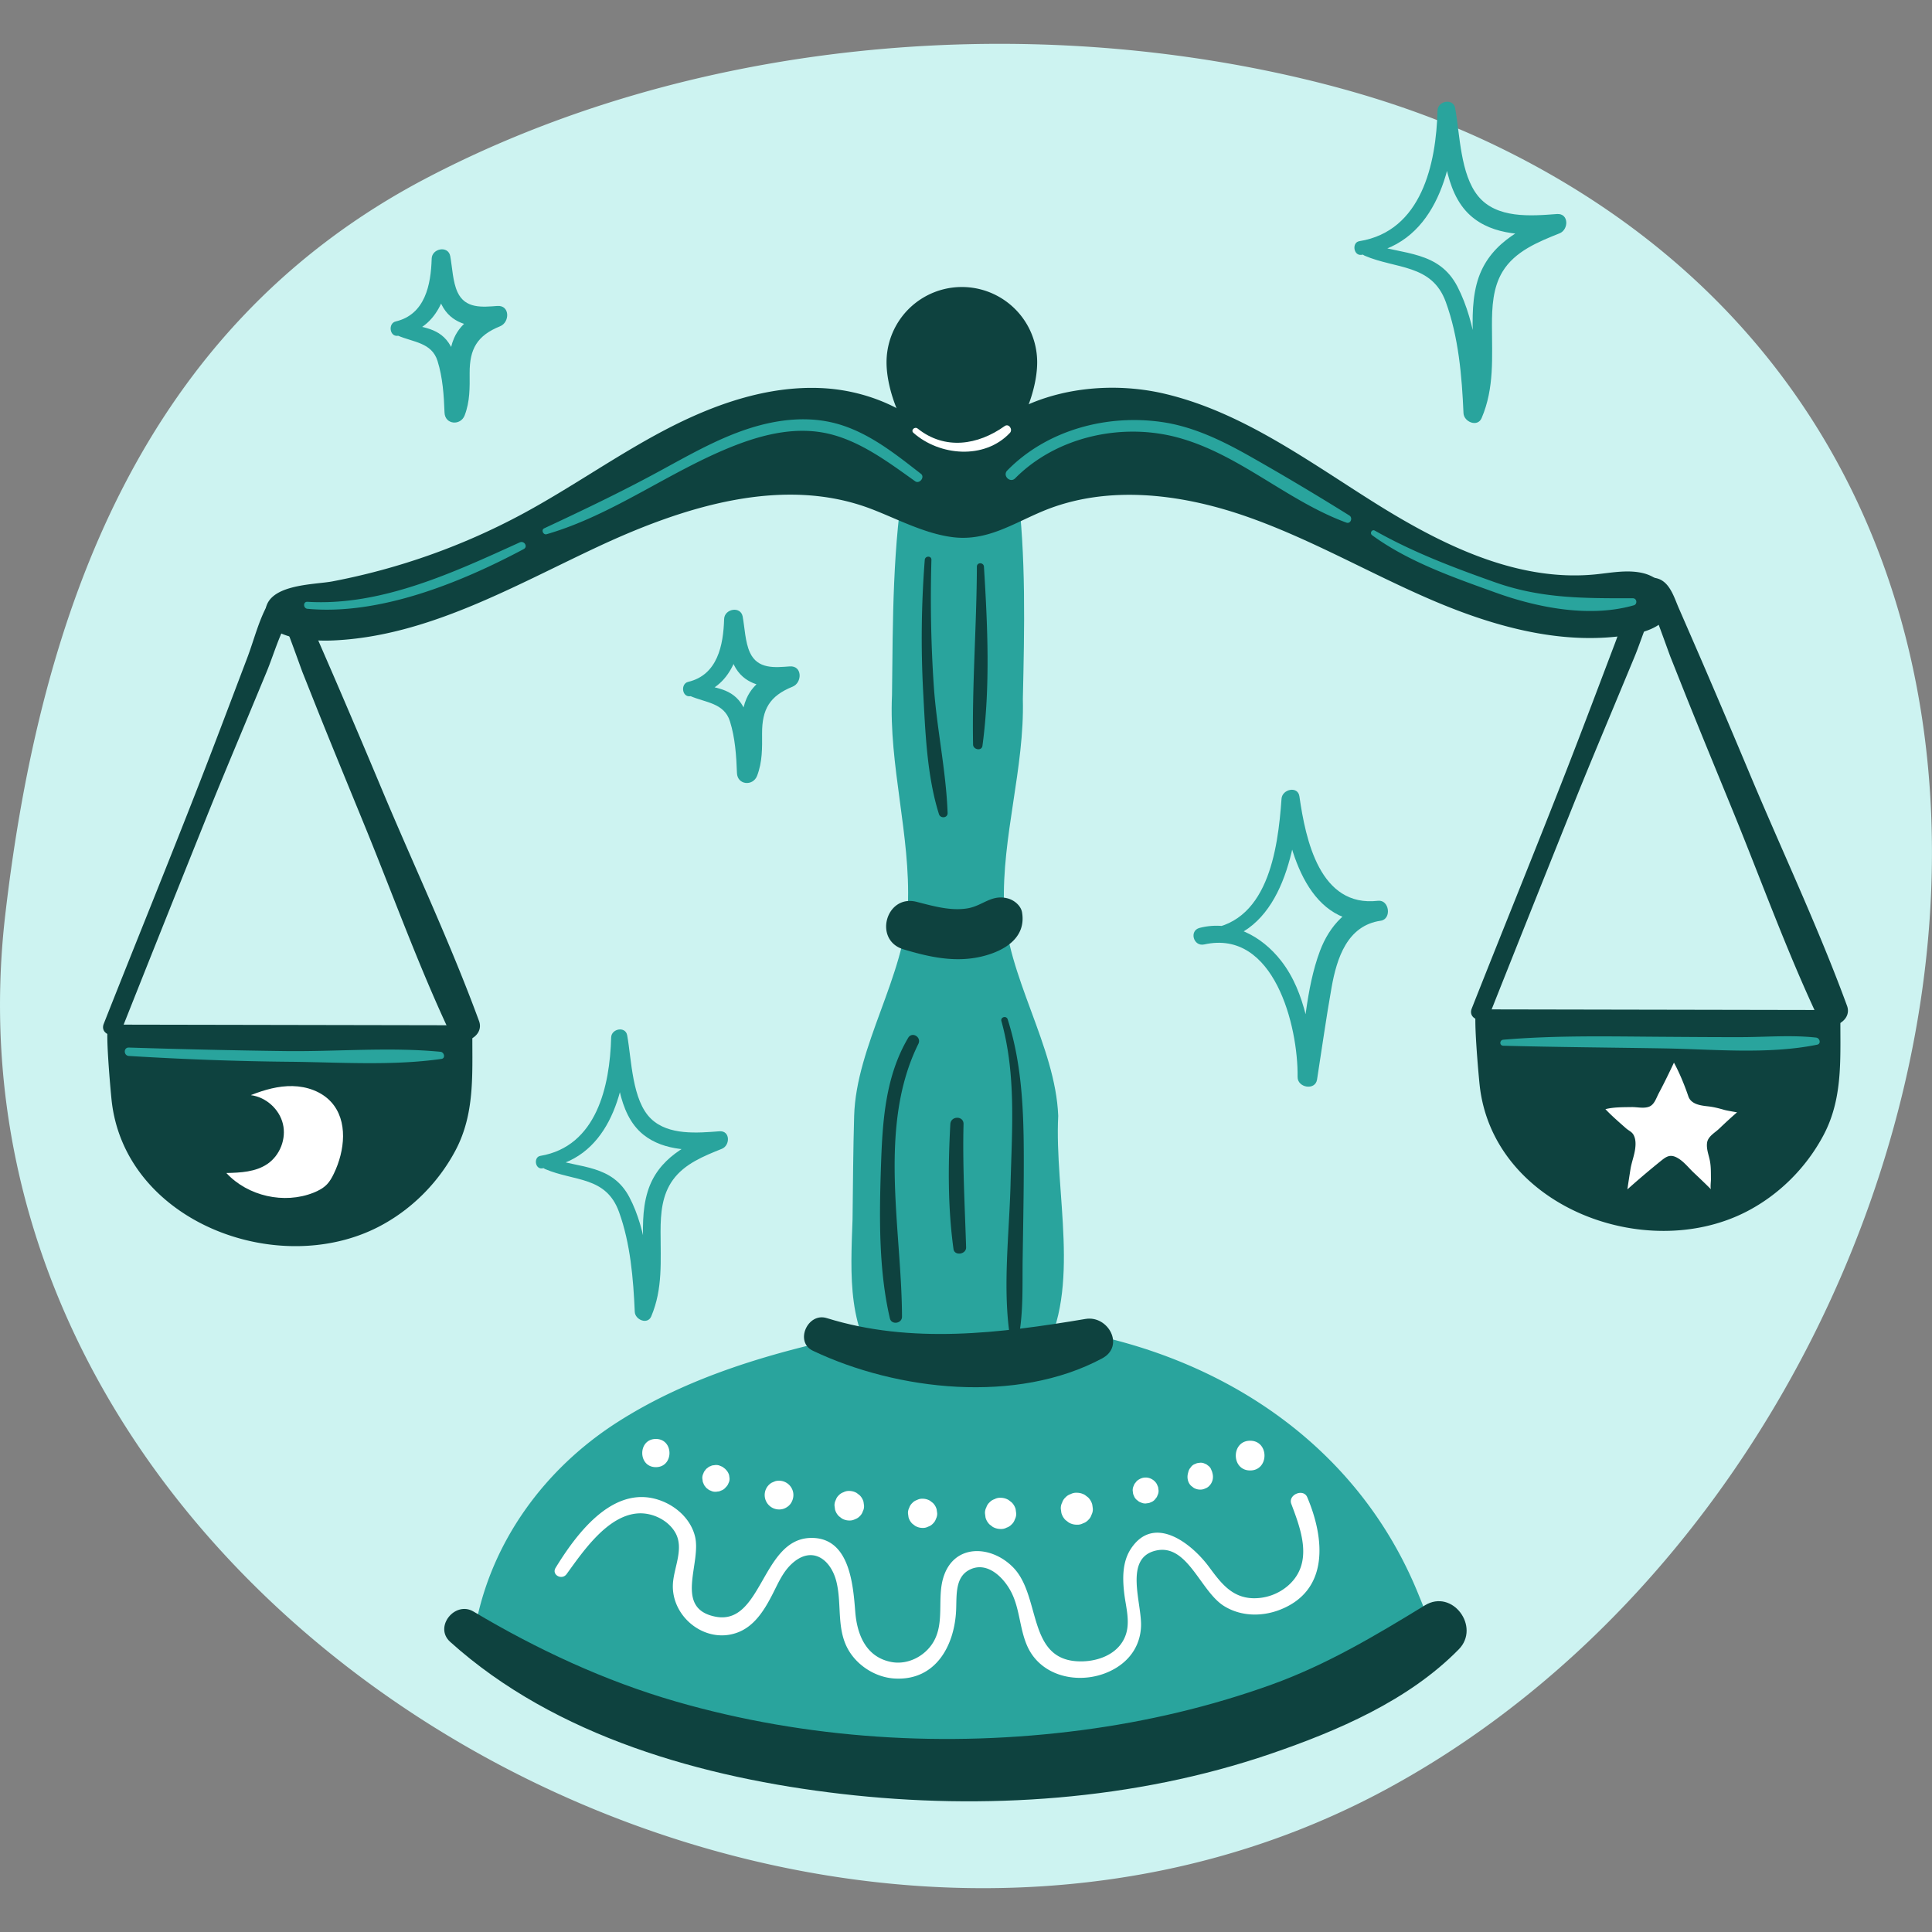 <svg width="160" height="160" viewBox="0 0 160 160" fill="none" xmlns="http://www.w3.org/2000/svg"><rect x="0" y="0" width="160" height="160" fill="#808080" stroke="none"/><g clip-path="url(#clip0_12319_28420)"><path d="M.026 81.448a64.61 64.61 0 01.412-5.706c2.919-25.14 11.338-48.703 34.971-61.04C57.1 3.379 84.24.907 107.922 6.526c5.369 1.274 10.644 3.005 15.627 5.38 58.286 27.786 40.201 109.942-8.868 136.341C67.447 173.656-1.502 136.168.026 81.447z" fill="#CDF3F1"/><path d="M74.974 39.077c-1.068 6.11-1.03 12.255-1.102 18.494-.273 5.807 1.544 11.614 1.315 17.421-.228 5.808-4.282 11.615-4.45 17.422-.083 2.848-.098 5.699-.132 8.546-.16 4.567-.498 9.479 2.784 12.866 3.065 3.818 10.685 2.578 12.975-1.615 3.2-5.515.951-13.48 1.273-19.8-.224-5.808-4.293-11.615-4.488-17.422-.191-5.695 1.705-11.394 1.559-17.093.13-5.732.27-11.977-.454-17.418-.314-2.637-1.558-4.803-4.095-5.185-2.132-.318-4.78 1.191-5.185 3.784z" fill="#29A49D"/><path d="M136.482 47.593a3.136 3.136 0 00-.322-.105c-1.307-.344-2.686-.056-4.035.08-6.512.644-12.78-2.474-18.321-5.954-5.541-3.48-10.963-7.493-17.332-9-6.37-1.506-14.121.326-17.17 6.115-2.061-4.058-6.696-6.37-11.244-6.587-4.549-.217-9.004 1.371-13.031 3.488-4.028 2.117-7.756 4.774-11.76 6.932a54.94 54.94 0 01-15.737 5.586c-1.506.288-5.582.198-5.549 2.63.03 2.233 4.066 2.33 5.632 2.26 7.808-.353 14.859-4.47 21.94-7.779 7.081-3.308 15.29-5.897 22.592-3.113 2.076.79 4.44 2.064 6.793 2.345 2.806.334 4.923-1.116 7.43-2.162 5.256-2.191 11.314-1.465 16.698.39s10.337 4.758 15.571 6.999c5.234 2.236 10.997 3.821 16.602 2.81 1.303-.236 2.795-.813 3.105-2.102.3-1.21-.685-2.383-1.862-2.833z" fill="#0E423F"/><path d="M10.1 85.206a4550.49 4550.49 0 016.865-17.186c1.101-2.75 2.248-5.485 3.387-8.22.57-1.368 1.139-2.739 1.708-4.11.656-1.577 1.188-3.582 2.184-4.976l-.899.517c.12 0 1.578 4.114 1.701 4.429.525 1.311 1.042 2.626 1.57 3.938 1.203 2.99 2.435 5.968 3.653 8.95 2.312 5.662 4.41 11.487 7.017 17.021.626 1.327 2.9.386 2.387-1.008-2.357-6.425-5.316-12.69-7.969-18.999a957.95 957.95 0 00-4.028-9.482c-.648-1.495-1.3-2.994-1.952-4.489-.363-.835-.723-2.113-1.738-2.416-.847-.255-1.45.224-1.836.921-.738 1.334-1.135 2.968-1.678 4.395-1.312 3.454-2.612 6.913-3.953 10.356-2.596 6.665-5.302 13.289-7.928 19.943-.367.937 1.143 1.341 1.51.416z" fill="#0E423F"/><path d="M9.014 84.854c-.367 0 .173 5.755.225 6.234 1.06 10.049 13.672 14.829 22.072 10.532 2.72-1.394 4.983-3.653 6.414-6.354 1.73-3.271 1.334-6.782 1.401-10.356l-30.112-.056zM123.392 83.943a4467.81 4467.81 0 016.864-17.186c1.101-2.75 2.248-5.485 3.386-8.22.57-1.367 1.139-2.739 1.709-4.11.656-1.577 1.188-3.582 2.184-4.975l-.899.517c.12 0 1.577 4.114 1.701 4.428.525 1.312 1.042 2.627 1.57 3.938 1.203 2.99 2.435 5.968 3.653 8.95 2.312 5.662 4.41 11.488 7.017 17.022.626 1.326 2.9.385 2.387-1.008-2.357-6.426-5.317-12.69-7.969-19a953.228 953.228 0 00-4.028-9.482c-.648-1.495-1.3-2.994-1.952-4.489-.363-.835-.723-2.113-1.738-2.416-.847-.255-1.45.225-1.836.922-.738 1.333-1.135 2.967-1.679 4.394-1.311 3.455-2.611 6.913-3.952 10.356-2.597 6.665-5.302 13.29-7.928 19.943-.367.937 1.143 1.342 1.51.416z" fill="#0E423F"/><path d="M122.309 83.591c-.367 0 .172 5.755.225 6.235 1.06 10.048 13.671 14.829 22.071 10.531 2.72-1.394 4.983-3.653 6.414-6.354 1.731-3.27 1.334-6.781 1.402-10.356l-30.112-.056zM85.895 30.007c0 3.443-2.79 9-6.238 9-3.443 0-6.238-5.557-6.238-9a6.238 6.238 0 0112.476 0z" fill="#0E423F"/><path d="M75.644 35.844c2.177 1.922 5.89 2.237 7.992.007.266-.284-.09-.809-.434-.565-2.215 1.58-4.946 2.008-7.205.206-.244-.195-.596.135-.353.352zM20.783 90.698c1.247.162 2.349 1.15 2.645 2.376.296 1.225-.236 2.604-1.278 3.316-.974.666-2.225.73-3.406.753 1.784 1.922 4.789 2.6 7.224 1.63.412-.165.817-.379 1.12-.701.236-.251.405-.555.555-.866.921-1.9 1.199-4.395-.225-5.95-.794-.869-2.005-1.284-3.181-1.31-1.18-.027-2.338.306-3.436.737l-.018.015z" fill="#fff"/><path d="M10.67 87.45c4.421.27 8.846.438 13.271.48 4.14.037 8.516.352 12.619-.236.356-.053.228-.559-.08-.589-4.236-.408-8.646-.003-12.906-.06a674.068 674.068 0 01-12.904-.292c-.45-.015-.445.667 0 .697zM124.493 86.603c4.436.117 8.876.147 13.312.221 4.106.068 8.636.517 12.679-.307.355-.071.228-.55-.079-.588-2.053-.229-4.178-.038-6.246-.038-2.237.004-4.473-.015-6.706-.03-4.32-.03-8.647-.123-12.96.244-.318.03-.326.49 0 .498zM118.562 135.085c-18.887 14.364-56.585 16.35-79.185-.405 1.315-6.998 5.706-13.016 11.7-16.867 5.992-3.852 12.98-5.849 19.952-7.306 18.332-3.825 39.085 3.376 46.439 21.528.113.27 1.218 2.956 1.094 3.05z" fill="#29A49D"/><path d="M67.32 111.863c7.013 3.331 16.897 4.417 23.956.633 1.903-1.019.505-3.582-1.376-3.267-7.066 1.188-14.44 2.106-21.434-.071-1.581-.491-2.683 1.978-1.146 2.705zM37.283 135.973c8.722 7.857 20.981 11.27 32.42 12.592 11.771 1.364 24.248.532 35.506-3.315 5.553-1.9 11.435-4.414 15.601-8.659 1.817-1.851-.524-5.043-2.81-3.642-4.087 2.503-8.149 4.923-12.678 6.557-5.055 1.825-10.382 3.072-15.71 3.773-11.161 1.472-22.81.76-33.637-2.368-5.879-1.697-11.51-4.32-16.759-7.448-1.529-.915-3.308 1.273-1.933 2.51z" fill="#0E423F"/><path d="M138.629 88.005c.69 1.255 1.184 2.765 1.188 2.776.225.682 1.034.775 1.645.843.453.049.899.165 1.337.292.221.064 1.057.202 1.057.202-.51.439-1.001.896-1.488 1.36-.356.341-.921.63-.996 1.162-.068.506.135.996.232 1.48.101.51.082 1.038.09 1.555.004.12-.075.738.011.824a69.18 69.18 0 00-1.439-1.386c-.423-.401-.79-.888-1.296-1.192-.704-.423-1.034-.09-1.588.356a69.779 69.779 0 00-2.608 2.222c.079-.562.168-1.128.258-1.69.094-.58.338-1.169.398-1.772.033-.322.03-.656-.102-.96-.153-.355-.412-.407-.682-.647-.576-.51-1.165-1.016-1.693-1.574.697-.176 1.461-.16 2.173-.172.457-.008.959.127 1.405-.019.472-.154.626-.72.843-1.131.442-.828.854-1.679 1.255-2.53z" fill="#fff"/><path d="M84.07 39.613c3.425-3.458 8.858-4.642 13.511-3.368 5.066 1.386 9.037 5.245 13.923 7.036.352.127.547-.4.247-.588a223.726 223.726 0 00-8.31-4.946c-2.237-1.259-4.601-2.409-7.16-2.787-4.6-.682-9.569.644-12.862 4.001-.42.424.232 1.075.652.652zM76.266 39.238c-2.026-1.573-4.087-3.233-6.567-4.031-2.514-.81-5.186-.52-7.666.277-2.656.855-5.095 2.278-7.538 3.6-3.095 1.68-6.238 3.178-9.427 4.67-.277.127-.078.569.206.486 5.542-1.61 10.221-5.253 15.568-7.34 2.506-.977 5.241-1.614 7.912-.947 2.604.648 4.89 2.375 7.037 3.904.36.25.828-.345.475-.619zM25.462 50.418c5.991.559 12.72-2.18 17.909-4.945.37-.199.045-.723-.326-.555-5.436 2.47-11.45 5.294-17.583 4.92-.375-.023-.363.547 0 .58zM113.635 44.326c3.02 2.207 6.748 3.496 10.24 4.755 3.481 1.255 7.786 2.09 11.427 1.049.322-.09.263-.585-.078-.585-3.994.004-7.565.038-11.398-1.318-3.424-1.21-6.8-2.488-9.969-4.283-.248-.138-.443.217-.222.382z" fill="#29A49D"/><path d="M46.923 130.36c1.334-1.836 3.376-4.874 5.93-5.028 1.173-.071 2.462.547 3.062 1.574.757 1.304-.09 2.851-.184 4.215-.187 2.72 2.608 5.028 5.268 4.106 1.439-.498 2.274-1.839 2.937-3.121.465-.895.858-1.873 1.611-2.577 1.701-1.593 3.275-.386 3.728 1.487.469 1.944-.049 4.028 1.098 5.807.81 1.255 2.278 2.121 3.773 2.188 3.35.158 4.897-2.727 5.035-5.638.06-1.267-.123-2.852 1.24-3.432 1.394-.596 2.706.712 3.32 1.899.734 1.416.693 3.114 1.371 4.564 1.285 2.742 4.946 3.222 7.385 1.682 1.21-.764 1.933-1.941 1.997-3.376.086-1.933-1.446-5.65 1.199-6.29 2.652-.645 3.705 3.368 5.683 4.589 1.387.858 3.106.888 4.605.311 4.14-1.6 3.717-5.946 2.278-9.329-.318-.746-1.607-.21-1.319.555.821 2.176 1.836 4.87-.225 6.732a4.275 4.275 0 01-3.004 1.079c-1.75-.078-2.649-1.33-3.597-2.607-1.435-1.934-4.534-4.373-6.448-1.503-.727 1.094-.708 2.466-.562 3.709.127 1.079.487 2.26.157 3.339-.543 1.768-2.54 2.42-4.203 2.274-3.965-.352-2.882-5.433-5.145-7.756-1.84-1.888-4.975-2-5.81.903-.491 1.701.13 3.664-.791 5.246-.693 1.195-2.147 1.952-3.53 1.671-2.056-.413-2.802-2.245-2.952-4.14-.183-2.323-.483-6.246-3.754-6.126-4.009.15-3.979 7.294-7.845 6.515-3.455-.697-1.117-4.421-1.675-6.65-.33-1.326-1.394-2.36-2.63-2.878-3.972-1.659-7.119 2.563-8.91 5.482-.363.581.517 1.06.907.524zM54.315 121.503c1.502 0 1.506-2.334 0-2.334-1.502 0-1.502 2.334 0 2.334z" fill="#fff"/><path d="M60.062 123.219l.06-.067a.807.807 0 00.21-.326.737.737 0 00.086-.39c-.011-.09-.022-.18-.037-.27a1.011 1.011 0 00-.263-.449c-.018-.023-.04-.045-.06-.068l-.224-.172-.266-.112a.842.842 0 00-.442-.019.56.56 0 00-.281.075.554.554 0 00-.244.142.56.56 0 00-.198.199.574.574 0 00-.143.243.834.834 0 00-.097.427c.015.098.026.199.041.296l.112.266.173.225c.075.056.15.116.225.173l.266.112a.853.853 0 00.442.019.57.57 0 00.28-.075.777.777 0 00.36-.229zM65.12 124.845l.034-.022a1.064 1.064 0 00.39-.405c.157-.281.206-.607.12-.918a1.194 1.194 0 00-1.466-.832c-.093.042-.19.079-.284.12-.18.105-.322.248-.427.427a1.197 1.197 0 00.427 1.626c.367.218.846.225 1.206.004zM70.336 125.921a.934.934 0 00.472-.105.962.962 0 00.393-.251.926.926 0 00.251-.394.928.928 0 00.105-.472l-.045-.326a1.227 1.227 0 00-.315-.539 38.175 38.175 0 00-.247-.191 1.232 1.232 0 00-.618-.169.934.934 0 00-.472.105.961.961 0 00-.394.251.922.922 0 00-.25.393.933.933 0 00-.106.472l.045.326c.06.207.162.386.315.54l.247.191c.192.112.398.169.619.169zM76.405 126.535a.906.906 0 00.465-.105.91.91 0 00.39-.251.924.924 0 00.25-.39.937.937 0 00.105-.464l-.045-.322a1.176 1.176 0 00-.31-.532c-.083-.064-.162-.128-.244-.188a1.2 1.2 0 00-.61-.165.906.906 0 00-.465.105.91.91 0 00-.39.251.924.924 0 00-.251.39.94.94 0 00-.105.465l.045.322c.056.206.161.382.31.532.083.063.162.127.244.187.192.109.394.165.611.165zM82.864 126.625c.18.007.345-.03.499-.112a.992.992 0 00.415-.266.952.952 0 00.266-.416.96.96 0 00.113-.499l-.045-.344a1.259 1.259 0 00-.334-.57l-.262-.202a1.291 1.291 0 00-.652-.176.947.947 0 00-.498.112.993.993 0 00-.416.266.948.948 0 00-.266.416.956.956 0 00-.112.498l.045.345c.06.221.172.408.333.57.086.067.176.134.262.202.199.116.42.172.652.176zM89.181 126.269a.988.988 0 00.51-.113.995.995 0 00.427-.273.964.964 0 00.273-.427 1 1 0 00.113-.51c-.015-.116-.03-.236-.05-.352a1.311 1.311 0 00-.34-.584c-.09-.068-.18-.139-.27-.206-.206-.12-.43-.18-.67-.18a.987.987 0 00-.51.112.998.998 0 00-.427.274.964.964 0 00-.274.427.994.994 0 00-.112.509c.015.116.03.236.049.352.063.225.176.42.34.585.09.067.18.139.27.206.206.12.431.18.671.18zM95.42 122.515l-.027-.015a1.03 1.03 0 00-1.03 0c-.008.003-.019.011-.026.015a.817.817 0 00-.3.277.538.538 0 00-.139.236.822.822 0 00-.093.412c.01.094.026.191.037.285.037.086.071.172.109.255a.824.824 0 00.277.299.534.534 0 00.236.139.836.836 0 00.412.094c.094-.012.191-.027.285-.038.086-.037.172-.071.255-.108a.828.828 0 00.3-.278.538.538 0 00.138-.236.822.822 0 00.094-.412c-.012-.094-.027-.191-.038-.285-.037-.086-.071-.172-.108-.254a1.076 1.076 0 00-.383-.386zM100.417 122.028c-.011-.049-.026-.098-.037-.146-.034-.083-.068-.161-.101-.244a.744.744 0 00-.263-.285.535.535 0 00-.224-.131.752.752 0 00-.394-.086c-.09.011-.18.023-.27.038l-.243.101a.736.736 0 00-.285.262.789.789 0 00-.183.345c-.012.048-.027.097-.038.146-.09.356-.007.772.27 1.026.071.057.142.109.213.165.165.094.341.143.532.143a.864.864 0 00.409-.09.812.812 0 00.341-.218c.27-.269.367-.659.273-1.026zM103.531 121.777c1.585 0 1.585-2.462 0-2.462-1.581 0-1.585 2.462 0 2.462z" fill="#fff"/><path d="M75.21 85.951c-1.91 3.234-2.128 6.962-2.252 10.633-.138 4.125-.202 8.558.738 12.596.131.566 1.004.435 1.004-.134-.022-7.273-2.026-15.774 1.357-22.6.273-.562-.525-1.042-.847-.495zM82.932 84.561c1.232 4.444.873 8.959.757 13.507-.105 4.14-.686 8.681-.023 12.78.056.341.61.33.675 0 .427-2.143.318-4.44.352-6.617.033-2.296.078-4.593.09-6.886.018-4.342.003-8.752-1.33-12.926-.105-.333-.615-.195-.521.142zM76.585 46.368a83.617 83.617 0 00-.135 10.877c.18 3.327.304 6.983 1.311 10.18.12.378.731.33.716-.098-.124-3.48-.895-6.958-1.139-10.442-.24-3.495-.3-7.014-.202-10.517.015-.36-.525-.352-.551 0zM80.901 46.93c-.019 4.908-.408 9.828-.315 14.732.008.423.712.562.776.105.66-4.878.427-9.936.124-14.837-.027-.37-.585-.378-.585 0zM78.702 93.096c-.188 3.458-.21 6.905.262 10.341.082.599 1.064.449 1.045-.143-.105-3.401-.3-6.792-.213-10.198.018-.708-1.057-.7-1.094 0zM74.824 78.62c2.106.632 4.245 1.112 6.437.602 1.862-.434 3.746-1.524 3.38-3.668-.094-.547-.634-.992-1.14-1.139-1.364-.39-2.094.585-3.346.806-1.408.247-2.896-.191-4.252-.536-2.54-.64-3.593 3.181-1.079 3.934z" fill="#0E423F"/><path d="M57.162 57.66c3.301-.415 4.245-3.476 4.377-6.399-.514.072-1.027.139-1.537.21.255 1.51.266 3.485 1.521 4.575 1.057.918 2.574.922 3.89.854-.075-.562-.154-1.124-.229-1.682-1.379.562-2.739 1.199-3.364 2.641-.825 1.896-.02 4.02-.754 5.939l1.668.224c-.154-1.787-.311-3.922-1.196-5.515-.857-1.547-2.379-1.554-3.945-1.907-.592-.135-1.056.768-.438 1.038 1.266.555 2.817.566 3.297 2.102.43 1.371.528 2.859.58 4.282.038.997 1.33 1.106 1.668.225.442-1.161.42-2.282.412-3.503-.007-1.993.618-3.106 2.522-3.874.816-.33.824-1.76-.229-1.682-1.225.09-2.656.255-3.3-1.15-.398-.873-.428-2.042-.6-2.979-.165-.895-1.514-.644-1.536.21-.064 2.162-.54 4.623-2.975 5.2-.648.15-.525 1.282.168 1.192zM32.944 27.811c3.301-.416 4.245-3.477 4.376-6.399-.513.071-1.026.139-1.536.21.255 1.51.266 3.484 1.521 4.574 1.057.918 2.574.922 3.89.855l-.23-1.683c-1.378.562-2.738 1.2-3.364 2.642-.824 1.896-.018 4.02-.753 5.938l1.667.225c-.153-1.787-.31-3.923-1.195-5.515-.858-1.547-2.379-1.555-3.945-1.907-.592-.135-1.056.768-.438 1.038 1.266.554 2.817.566 3.297 2.102.43 1.37.528 2.858.58 4.282.038.997 1.33 1.105 1.668.225.442-1.162.42-2.282.412-3.503-.008-1.994.618-3.106 2.521-3.874.817-.33.825-1.761-.228-1.683-1.225.09-2.657.255-3.301-1.15-.397-.873-.427-2.042-.6-2.978-.164-.896-1.513-.645-1.536.21-.063 2.161-.54 4.623-2.974 5.2-.649.146-.525 1.277.168 1.191zM44.896 96.76c5.433-.625 6.924-6.178 7.081-10.842l-1.326.18c.442 2.551.42 6.103 2.641 7.879 1.746 1.394 4.196 1.33 6.298 1.195-.063-.483-.13-.967-.195-1.454-2.491 1-4.904 2.207-5.754 4.95-.97 3.128.33 6.552-.967 9.61l1.364.371c-.203-3.058-.461-6.744-1.915-9.502-1.42-2.69-4.042-2.401-6.601-3.226-.517-.165-.896.675-.379.896 2.428 1.038 5.047.58 6.122 3.555.944 2.604 1.184 5.53 1.304 8.273.03.652 1.06 1.09 1.364.371.97-2.289.768-4.594.772-7.029.003-1.506.116-3.023 1.026-4.278.97-1.338 2.563-1.971 4.047-2.567.704-.281.708-1.521-.195-1.454-1.825.139-4.219.352-5.661-1.03-1.589-1.521-1.611-4.89-1.982-6.92-.139-.772-1.308-.555-1.327.18-.105 4.02-1.199 9.022-5.87 9.808-.566.102-.439 1.106.153 1.035zM112.733 21.108c5.994-.644 7.639-6.845 7.808-11.955-.488.067-.975.131-1.462.199.472 2.72.469 6.481 2.675 8.478 1.919 1.739 4.77 1.679 7.186 1.521-.071-.532-.146-1.067-.217-1.6-2.873 1.154-5.612 2.574-6.44 5.796-.862 3.361.423 7.007-.971 10.259.502.135 1.004.27 1.503.408-.221-3.39-.532-7.403-2.113-10.472-1.54-2.982-4.478-2.641-7.276-3.559-.574-.187-.986.742-.416.99 2.589 1.12 5.571.677 6.721 3.825 1.061 2.896 1.338 6.163 1.469 9.216.03.723 1.165 1.2 1.502.409 1.064-2.488.855-5.028.855-7.677 0-1.514.071-3.118.876-4.448 1.023-1.693 2.968-2.472 4.721-3.173.776-.31.783-1.675-.217-1.6-2.177.165-5.002.394-6.534-1.495-1.465-1.806-1.495-5.073-1.892-7.272-.154-.85-1.443-.614-1.462.199-.108 4.402-1.318 9.988-6.47 10.816-.637.098-.498 1.203.154 1.136zM99.54 78.08c6.25-.079 7.677-6.995 8.101-11.93h-1.506c.569 4.388 2.229 10.802 7.988 10.131l-.225-1.652c-2.267.326-3.803 2.046-4.582 4.118-1.184 3.15-1.319 6.916-1.825 10.224h1.581c-.584-3.196-.899-6.74-2.975-9.4-1.622-2.083-4.117-3.402-6.747-2.728-.892.229-.514 1.57.378 1.372 5.792-1.29 7.785 6.77 7.733 10.974-.011.895 1.465 1.15 1.611.217.401-2.548.753-5.107 1.206-7.643.431-2.417 1.297-5.115 4.066-5.512.929-.135.719-1.76-.225-1.652-4.818.562-5.991-5.047-6.508-8.65-.128-.889-1.424-.593-1.48.198-.3 4.21-1.124 10.591-6.594 10.824-.705.033-.712 1.12.004 1.109z" fill="#29A49D"/></g><defs><clipPath id="clip0_12319_28420"><path fill="#fff" transform="translate(0 3.63)" d="M0 0h160v152.739H0z"/></clipPath></defs></svg>
